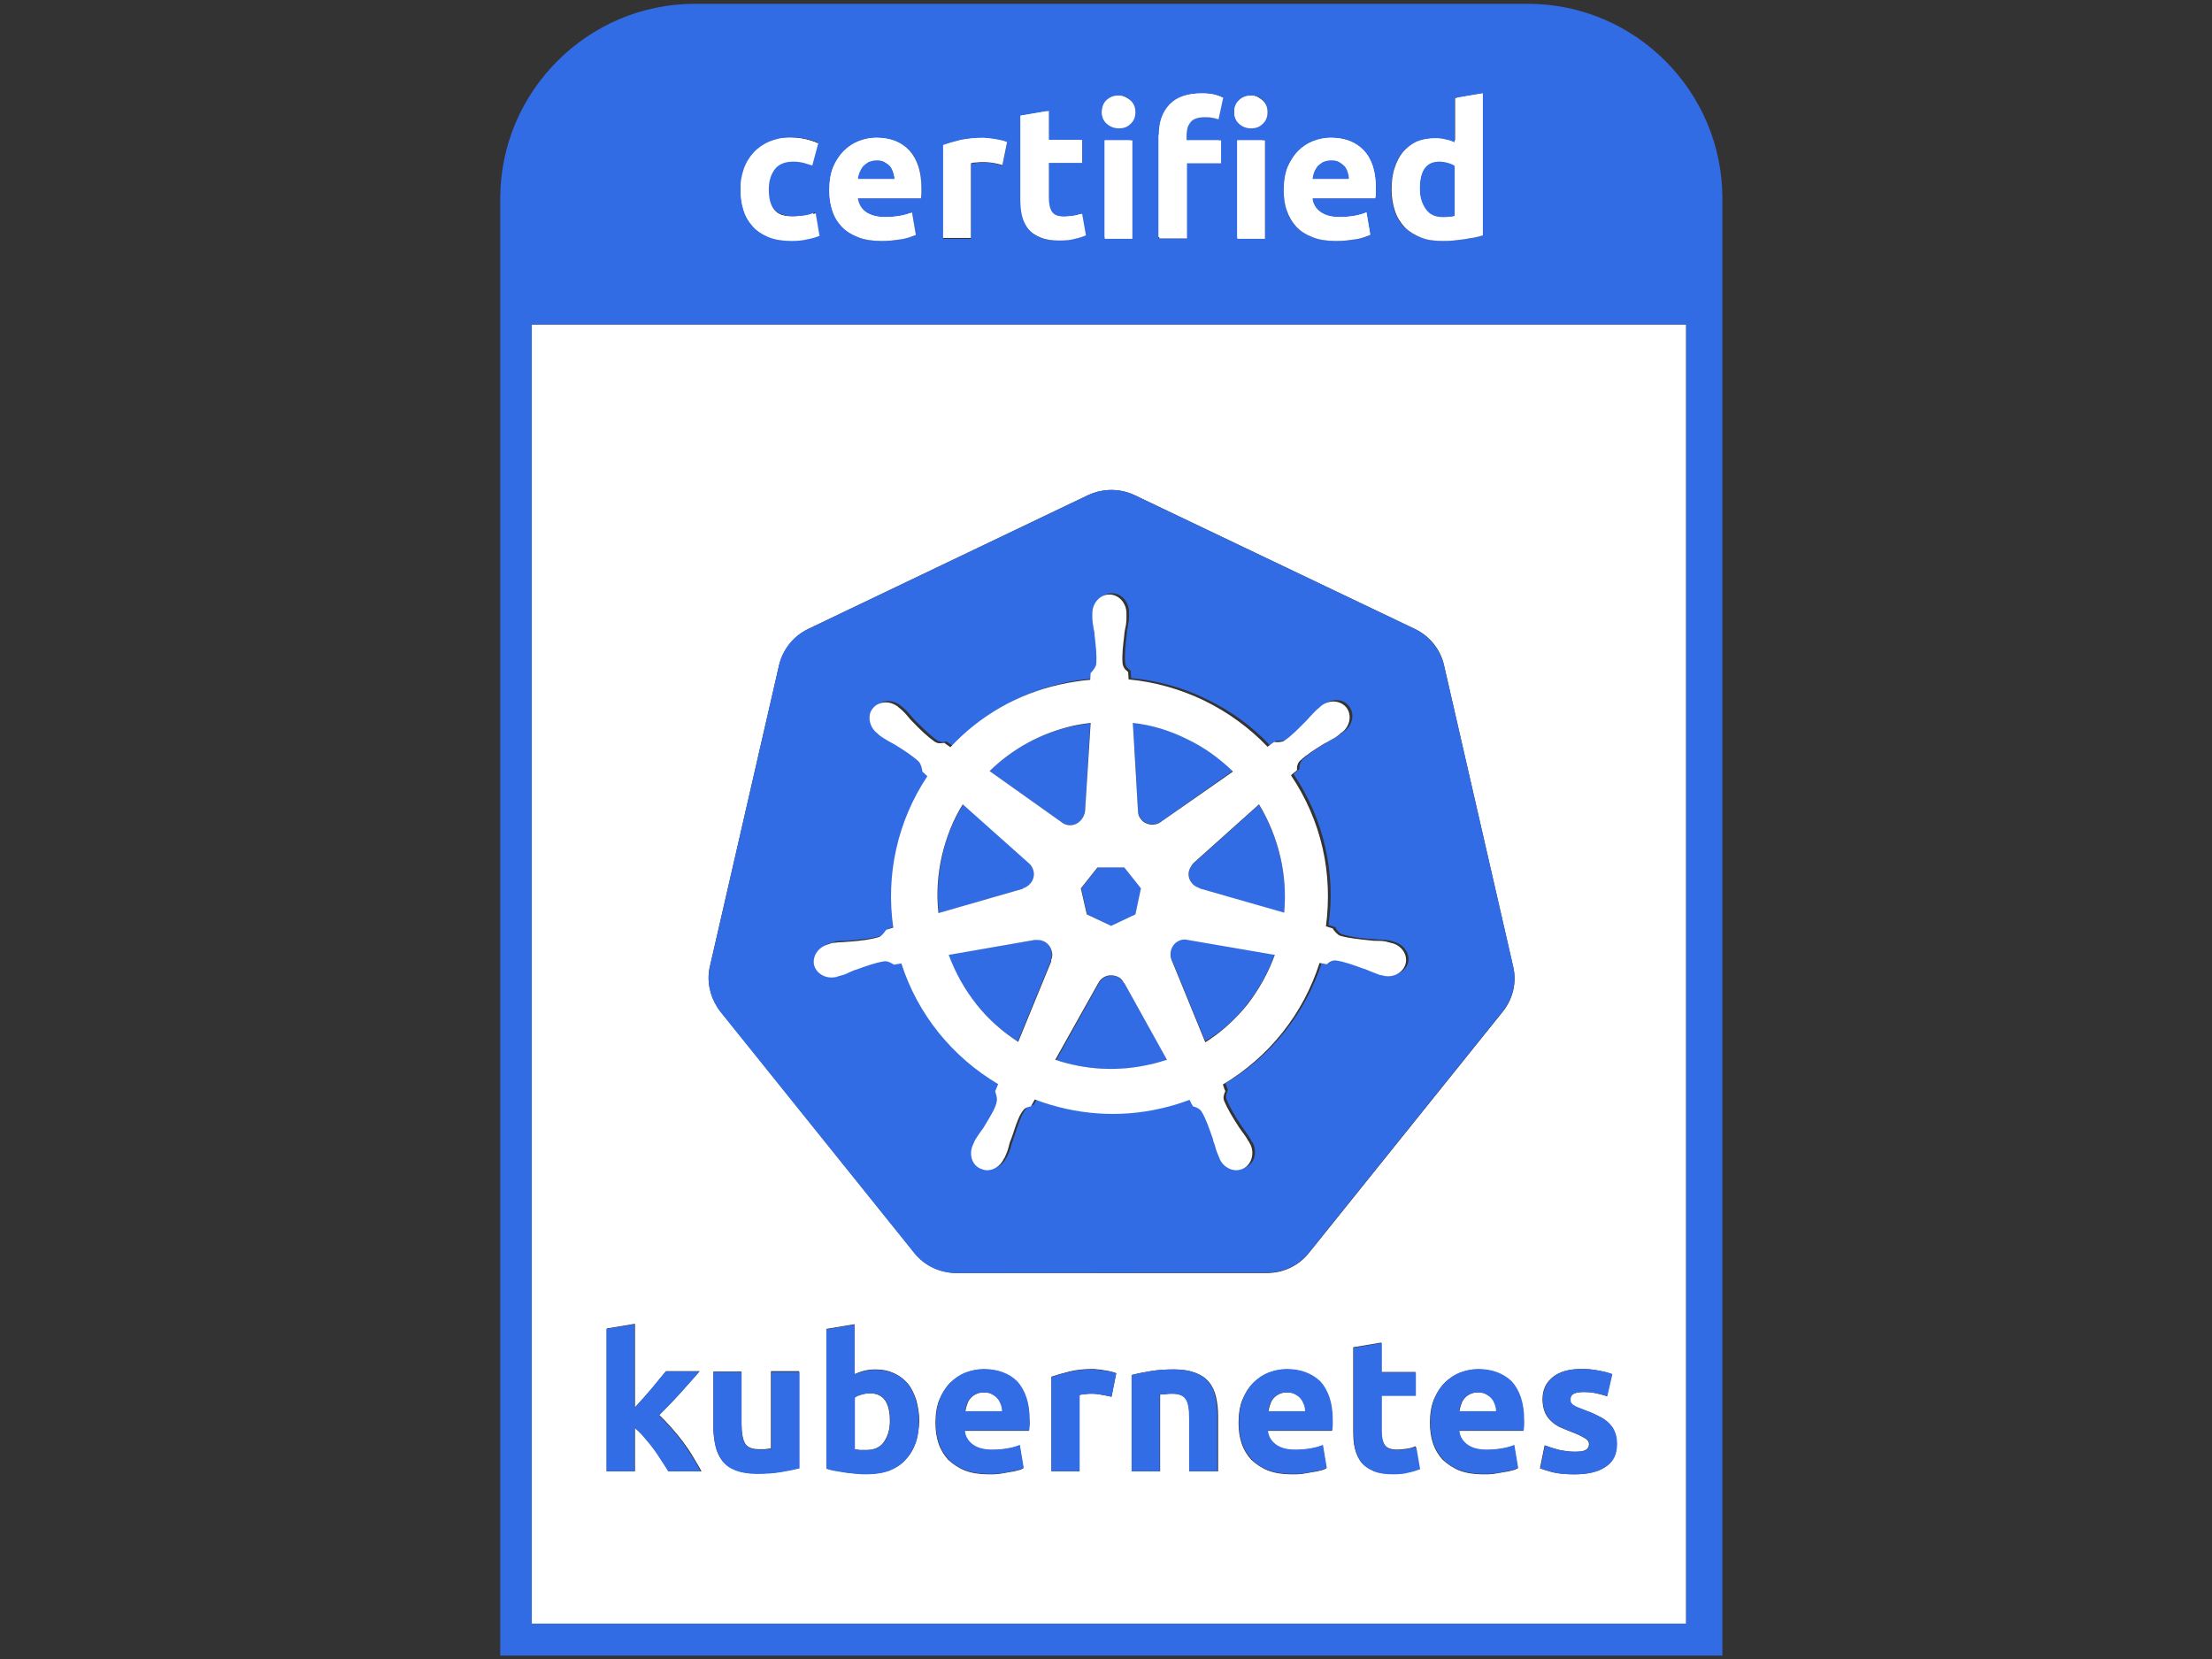 <?xml version="1.0" encoding="UTF-8"?>
<svg width="400px" height="300px" viewBox="0 0 400 300" version="1.1" xmlns="http://www.w3.org/2000/svg" xmlns:xlink="http://www.w3.org/1999/xlink">
    <rect x="0" y="0" width="400" height="300" fill="#333333" stroke="none"/>
    <!-- Generator: Sketch 49.3 (51167) - http://www.bohemiancoding.com/sketch -->
    <title>certified-kubernetes-color</title>
    <desc>Created with Sketch.</desc>
    <defs></defs>
    <g id="certified-kubernetes-color" stroke="none" stroke-width="1" fill="none" fill-rule="evenodd">
        <g transform="translate(90, 0)" id="Group">
            <g>
                <g transform="translate(6.167, 16.195)" fill-rule="nonzero">
                    <path d="M84.252,236.684 C84.021,236.375 83.635,236.067 83.25,235.913 C82.865,235.681 82.402,235.604 81.785,235.604 C81.246,235.604 80.706,235.681 80.321,235.913 C79.935,236.067 79.55,236.375 79.319,236.684 C79.01,236.992 78.856,237.378 78.702,237.841 C78.548,238.226 78.471,238.689 78.394,239.075 L85.177,239.075 C85.177,238.612 85.1,238.226 84.946,237.841 C84.715,237.378 84.56,236.992 84.252,236.684 Z" id="Shape" fill="#FFFFFF"></path>
                    <path d="M61.127,235.758 C60.587,235.758 60.048,235.835 59.585,235.99 C59.046,236.144 58.66,236.298 58.352,236.53 L58.352,245.861 C58.583,245.938 58.892,245.938 59.277,246.015 C59.663,246.015 60.125,246.015 60.51,246.015 C61.898,246.015 62.977,245.553 63.671,244.55 C64.365,243.548 64.75,242.314 64.75,240.771 C64.75,237.455 63.594,235.758 61.127,235.758 Z" id="Shape" fill="#FFFFFF"></path>
                    <path d="M139.058,236.684 C138.827,236.375 138.442,236.067 138.056,235.913 C137.671,235.681 137.208,235.604 136.592,235.604 C136.052,235.604 135.512,235.681 135.127,235.913 C134.742,236.067 134.356,236.375 134.125,236.684 C133.817,236.992 133.662,237.378 133.508,237.841 C133.354,238.226 133.277,238.689 133.2,239.075 L139.983,239.075 C139.983,238.612 139.906,238.226 139.752,237.841 C139.521,237.378 139.29,236.992 139.058,236.684 Z" id="Shape" fill="#FFFFFF"></path>
                    <path d="M173.592,236.684 C173.36,236.375 172.975,236.067 172.59,235.913 C172.204,235.681 171.742,235.604 171.125,235.604 C170.585,235.604 170.046,235.681 169.66,235.913 C169.275,236.067 168.89,236.375 168.658,236.684 C168.35,236.992 168.196,237.378 168.042,237.841 C167.887,238.226 167.81,238.689 167.733,239.075 L174.517,239.075 C174.517,238.612 174.44,238.226 174.285,237.841 C174.131,237.378 173.9,236.992 173.592,236.684 Z" id="Shape" fill="#FFFFFF"></path>
                    <path d="M0,42.494 L0,277.404 L208.742,277.404 L208.742,42.494 L0,42.494 Z M69.144,210.308 L34.071,166.658 C33.84,166.427 33.685,166.118 33.531,165.887 C32.144,163.728 31.604,161.028 32.221,158.483 L44.708,104.113 C45.402,101.26 47.329,98.869 49.95,97.558 L100.594,73.342 C101.75,72.802 102.983,72.494 104.294,72.416 C105.912,72.339 107.531,72.648 108.996,73.342 L159.717,97.558 C162.338,98.792 164.342,101.26 164.958,104.113 L177.446,158.56 C178.14,161.414 177.446,164.422 175.596,166.735 L140.523,210.386 C138.673,212.699 135.898,214.01 132.969,214.01 L76.698,214.01 C73.769,213.933 70.917,212.622 69.144,210.308 Z M24.744,249.871 C24.358,249.254 23.973,248.638 23.51,247.943 C23.048,247.172 22.585,246.478 22.046,245.784 C21.506,245.013 20.967,244.319 20.35,243.702 C19.81,243.008 19.194,242.468 18.654,242.005 L18.654,249.871 L13.567,249.871 L13.567,224.036 L18.654,223.188 L18.654,238.303 C19.194,237.763 19.656,237.147 20.196,236.607 C20.735,235.99 21.275,235.45 21.738,234.833 C22.277,234.216 22.74,233.676 23.125,233.136 C23.587,232.596 23.973,232.134 24.281,231.748 L30.371,231.748 C29.137,233.136 27.981,234.447 26.825,235.758 C25.669,236.992 24.435,238.303 23.048,239.692 C23.742,240.308 24.435,241.08 25.206,241.928 C25.977,242.776 26.671,243.625 27.365,244.55 C28.058,245.476 28.675,246.401 29.215,247.326 C29.754,248.252 30.294,249.1 30.679,249.871 L24.744,249.871 Z M48.408,249.254 C47.56,249.486 46.404,249.717 45.017,249.949 C43.629,250.18 42.165,250.257 40.7,250.257 C39.158,250.257 37.848,250.026 36.846,249.64 C35.844,249.254 35.073,248.638 34.456,247.943 C33.84,247.172 33.454,246.324 33.223,245.244 C32.992,244.242 32.837,243.085 32.837,241.851 L32.837,231.825 L37.925,231.825 L37.925,241.234 C37.925,242.853 38.156,244.087 38.542,244.781 C38.927,245.476 39.775,245.861 41.008,245.861 C41.394,245.861 41.779,245.861 42.165,245.861 C42.55,245.784 42.935,245.784 43.244,245.707 L43.244,231.748 L48.331,231.748 L48.331,249.254 L48.408,249.254 Z M69.375,244.781 C68.99,245.938 68.373,246.941 67.525,247.789 C66.754,248.638 65.752,249.254 64.596,249.717 C63.44,250.18 62.129,250.334 60.587,250.334 C59.971,250.334 59.354,250.334 58.66,250.257 C57.967,250.18 57.35,250.18 56.656,250.026 C56.04,249.949 55.423,249.794 54.806,249.717 C54.19,249.563 53.65,249.409 53.265,249.332 L53.265,224.113 L58.352,223.265 L58.352,232.288 C58.892,232.057 59.508,231.825 60.125,231.671 C60.742,231.517 61.435,231.44 62.129,231.44 C63.44,231.44 64.519,231.671 65.521,232.134 C66.523,232.596 67.294,233.213 67.987,233.985 C68.681,234.833 69.144,235.835 69.529,236.992 C69.838,238.149 70.069,239.383 70.069,240.848 C69.992,242.314 69.76,243.625 69.375,244.781 Z M89.956,241.62 C89.956,241.928 89.879,242.237 89.879,242.545 L78.24,242.545 C78.317,243.625 78.856,244.396 79.704,245.09 C80.552,245.707 81.708,246.015 83.173,246.015 C84.098,246.015 85.023,245.938 85.948,245.784 C86.873,245.63 87.644,245.398 88.183,245.167 L88.877,249.332 C88.569,249.486 88.26,249.64 87.798,249.717 C87.335,249.871 86.796,249.949 86.256,250.026 C85.717,250.103 85.1,250.257 84.483,250.334 C83.867,250.411 83.173,250.411 82.556,250.411 C80.938,250.411 79.55,250.18 78.317,249.717 C77.16,249.254 76.158,248.56 75.31,247.789 C74.54,246.941 73.923,245.938 73.537,244.781 C73.152,243.625 72.998,242.391 72.998,241.08 C72.998,239.46 73.229,238.072 73.692,236.915 C74.231,235.681 74.848,234.679 75.619,233.907 C76.39,233.136 77.315,232.519 78.394,232.057 C79.473,231.671 80.552,231.44 81.631,231.44 C84.175,231.44 86.256,232.211 87.721,233.83 C89.185,235.373 89.956,237.686 89.956,240.771 C90.033,240.925 90.033,241.234 89.956,241.62 Z M104.833,236.375 C104.371,236.298 103.831,236.144 103.215,236.067 C102.598,235.913 101.904,235.835 101.21,235.835 C100.902,235.835 100.517,235.835 100.054,235.913 C99.592,235.99 99.283,235.99 99.052,236.067 L99.052,249.871 L93.965,249.871 L93.965,232.751 C94.89,232.442 95.969,232.134 97.202,231.825 C98.435,231.517 99.823,231.362 101.365,231.362 C101.673,231.362 101.981,231.362 102.367,231.44 C102.752,231.44 103.138,231.517 103.523,231.594 C103.908,231.671 104.294,231.671 104.679,231.825 C105.065,231.902 105.373,231.979 105.681,232.134 L104.833,236.375 Z M124.027,249.871 L118.94,249.871 L118.94,240.308 C118.94,238.689 118.708,237.455 118.323,236.838 C117.86,236.144 117.09,235.835 115.856,235.835 C115.471,235.835 115.085,235.835 114.7,235.913 C114.315,235.913 113.929,235.99 113.621,235.99 L113.621,249.871 L108.533,249.871 L108.533,232.442 C109.381,232.211 110.537,231.979 111.925,231.748 C113.312,231.517 114.777,231.44 116.242,231.44 C117.783,231.44 119.017,231.671 120.019,232.057 C121.021,232.442 121.869,232.982 122.485,233.753 C123.102,234.524 123.487,235.373 123.719,236.375 C123.95,237.378 124.104,238.535 124.104,239.769 L124.104,249.871 L124.027,249.871 Z M144.762,241.62 C144.762,241.928 144.685,242.237 144.685,242.545 L133.046,242.545 C133.123,243.625 133.662,244.396 134.51,245.09 C135.358,245.707 136.515,246.015 137.979,246.015 C138.904,246.015 139.829,245.938 140.754,245.784 C141.679,245.63 142.45,245.398 142.99,245.167 L143.683,249.332 C143.375,249.486 143.067,249.64 142.604,249.717 C142.142,249.871 141.602,249.949 141.062,250.026 C140.523,250.103 139.906,250.257 139.29,250.334 C138.673,250.411 137.979,250.411 137.363,250.411 C135.744,250.411 134.356,250.18 133.123,249.717 C131.967,249.254 130.965,248.56 130.117,247.789 C129.346,246.941 128.729,245.938 128.344,244.781 C127.958,243.625 127.804,242.391 127.804,241.08 C127.804,239.46 128.035,238.072 128.498,236.915 C129.037,235.681 129.654,234.679 130.425,233.907 C131.196,233.136 132.121,232.519 133.2,232.057 C134.279,231.671 135.358,231.44 136.438,231.44 C138.981,231.44 141.062,232.211 142.527,233.83 C143.992,235.373 144.762,237.686 144.762,240.771 C144.762,240.925 144.762,241.234 144.762,241.62 Z M158.483,250.026 C157.713,250.18 156.787,250.334 155.708,250.334 C154.321,250.334 153.165,250.18 152.24,249.794 C151.315,249.409 150.621,248.869 150.004,248.252 C149.465,247.558 149.079,246.71 148.848,245.784 C148.617,244.859 148.54,243.779 148.54,242.622 L148.54,227.429 L153.627,226.581 L153.627,231.902 L159.794,231.902 L159.794,236.144 L153.627,236.144 L153.627,242.468 C153.627,243.548 153.781,244.396 154.167,245.013 C154.552,245.63 155.323,245.938 156.479,245.938 C157.019,245.938 157.558,245.861 158.175,245.784 C158.792,245.707 159.331,245.553 159.794,245.321 L160.488,249.332 C159.948,249.64 159.254,249.871 158.483,250.026 Z M179.373,241.62 C179.373,241.928 179.296,242.237 179.296,242.545 L167.656,242.545 C167.733,243.625 168.273,244.396 169.121,245.09 C169.969,245.707 171.125,246.015 172.59,246.015 C173.515,246.015 174.44,245.938 175.365,245.784 C176.29,245.63 177.06,245.398 177.6,245.167 L178.294,249.332 C177.985,249.486 177.677,249.64 177.215,249.717 C176.752,249.871 176.213,249.949 175.673,250.026 C175.133,250.103 174.517,250.257 173.9,250.334 C173.283,250.411 172.59,250.411 171.973,250.411 C170.354,250.411 168.967,250.18 167.733,249.717 C166.577,249.254 165.575,248.56 164.727,247.789 C163.956,246.941 163.34,245.938 162.954,244.781 C162.569,243.625 162.415,242.391 162.415,241.08 C162.415,239.46 162.646,238.072 163.108,236.915 C163.648,235.681 164.265,234.679 165.035,233.907 C165.806,233.136 166.731,232.519 167.81,232.057 C168.89,231.671 169.969,231.44 171.048,231.44 C173.592,231.44 175.673,232.211 177.137,233.83 C178.602,235.373 179.373,237.686 179.373,240.771 C179.373,240.925 179.373,241.234 179.373,241.62 Z M194.173,249.023 C192.863,249.949 190.935,250.411 188.546,250.411 C186.927,250.411 185.617,250.257 184.537,250.026 C183.458,249.717 182.765,249.486 182.302,249.332 L183.15,245.167 C183.998,245.476 184.923,245.784 185.848,246.015 C186.773,246.17 187.698,246.324 188.546,246.324 C189.471,246.324 190.165,246.247 190.55,246.015 C190.935,245.784 191.167,245.476 191.167,244.936 C191.167,244.55 190.935,244.165 190.396,243.856 C189.856,243.548 189.162,243.162 188.083,242.776 C187.312,242.468 186.542,242.159 185.848,241.851 C185.231,241.542 184.692,241.157 184.229,240.694 C183.767,240.231 183.381,239.692 183.15,239.075 C182.919,238.458 182.765,237.686 182.765,236.838 C182.765,235.141 183.381,233.83 184.615,232.828 C185.848,231.825 187.621,231.362 189.779,231.362 C190.858,231.362 191.938,231.44 192.94,231.671 C193.942,231.825 194.713,232.057 195.329,232.288 L194.404,236.298 C193.787,236.067 193.171,235.913 192.477,235.758 C191.783,235.604 191.012,235.527 190.165,235.527 C188.546,235.527 187.775,235.99 187.775,236.838 C187.775,237.069 187.775,237.224 187.852,237.378 C187.929,237.532 188.083,237.686 188.238,237.841 C188.469,237.995 188.7,238.149 189.085,238.303 C189.471,238.458 189.933,238.612 190.473,238.843 C191.629,239.229 192.554,239.692 193.248,240.077 C194.019,240.463 194.558,240.925 194.944,241.388 C195.406,241.851 195.715,242.391 195.869,242.931 C196.023,243.47 196.177,244.165 196.177,244.936 C196.177,246.71 195.483,248.098 194.173,249.023 Z" id="Shape" fill="#FFFFFF"></path>
                    <path d="M165.113,22.905 C165.575,22.905 165.96,22.905 166.346,22.828 C166.731,22.828 167.04,22.751 167.271,22.674 L167.271,13.573 C166.963,13.342 166.577,13.188 166.037,13.033 C165.498,12.879 165.035,12.802 164.496,12.802 C162.106,12.802 160.95,14.422 160.95,17.661 C160.95,19.203 161.335,20.437 162.029,21.44 C162.646,22.365 163.725,22.905 165.113,22.905 Z" id="Shape" fill="#326CE5"></path>
                    <path d="M64.981,14.807 C64.827,14.422 64.673,14.036 64.442,13.728 C64.21,13.419 63.825,13.188 63.44,12.956 C63.054,12.725 62.592,12.648 61.975,12.648 C61.435,12.648 60.896,12.725 60.51,12.956 C60.125,13.111 59.74,13.419 59.508,13.728 C59.2,14.036 59.046,14.422 58.892,14.807 C58.737,15.193 58.66,15.656 58.583,16.041 L65.213,16.041 C65.135,15.656 65.058,15.193 64.981,14.807 Z" id="Shape" fill="#326CE5"></path>
                    <path d="M147.692,14.807 C147.537,14.422 147.383,14.036 147.152,13.728 C146.921,13.419 146.535,13.188 146.15,12.956 C145.765,12.725 145.302,12.648 144.685,12.648 C144.146,12.648 143.606,12.725 143.221,12.956 C142.835,13.111 142.45,13.419 142.219,13.728 C141.91,14.036 141.756,14.422 141.602,14.807 C141.448,15.193 141.371,15.656 141.294,16.041 L147.923,16.041 C147.846,15.656 147.769,15.193 147.692,14.807 Z" id="Shape" fill="#326CE5"></path>
                    <path d="M39.467,24.524 C40.237,25.373 41.163,25.99 42.319,26.53 C43.475,26.992 44.862,27.224 46.481,27.224 C47.56,27.224 48.485,27.147 49.41,26.915 C50.258,26.761 51.029,26.53 51.569,26.298 L50.875,22.211 C50.258,22.442 49.642,22.674 48.948,22.751 C48.254,22.828 47.56,22.905 47.021,22.905 C45.325,22.905 44.092,22.442 43.398,21.594 C42.704,20.746 42.396,19.512 42.396,17.892 C42.396,16.35 42.781,15.193 43.475,14.267 C44.169,13.342 45.325,12.879 46.79,12.879 C47.483,12.879 48.1,12.956 48.717,13.111 C49.256,13.265 49.796,13.419 50.258,13.573 L51.337,9.563 C50.567,9.254 49.796,9.023 49.025,8.869 C48.254,8.715 47.406,8.638 46.404,8.638 C44.94,8.638 43.706,8.869 42.55,9.409 C41.394,9.871 40.469,10.566 39.698,11.414 C38.927,12.262 38.31,13.265 37.925,14.422 C37.54,15.578 37.308,16.735 37.308,18.046 C37.308,19.357 37.462,20.591 37.848,21.748 C38.156,22.674 38.696,23.676 39.467,24.524 Z" id="Shape" fill="#FFFFFF"></path>
                    <path d="M55.654,24.524 C56.425,25.373 57.427,25.99 58.583,26.452 C59.74,26.915 61.127,27.147 62.746,27.147 C63.362,27.147 63.979,27.147 64.673,27.069 C65.29,26.992 65.906,26.915 66.446,26.838 C66.985,26.761 67.525,26.607 67.987,26.452 C68.45,26.298 68.835,26.144 69.067,26.067 L68.373,21.979 C67.833,22.211 67.062,22.442 66.215,22.596 C65.29,22.751 64.442,22.828 63.517,22.828 C62.052,22.828 60.896,22.519 60.048,21.902 C59.2,21.285 58.737,20.437 58.583,19.434 L69.992,19.434 C69.992,19.126 70.069,18.817 70.069,18.509 C70.069,18.123 70.069,17.815 70.069,17.584 C70.069,14.576 69.375,12.339 67.91,10.797 C66.446,9.254 64.442,8.483 61.898,8.483 C60.819,8.483 59.74,8.715 58.737,9.1 C57.735,9.486 56.81,10.103 56.04,10.874 C55.269,11.645 54.652,12.648 54.112,13.805 C53.65,14.961 53.419,16.35 53.419,17.969 C53.419,19.28 53.573,20.514 53.958,21.594 C54.267,22.751 54.883,23.753 55.654,24.524 Z M58.815,14.807 C58.969,14.422 59.2,14.036 59.431,13.728 C59.74,13.419 60.048,13.188 60.433,12.956 C60.819,12.802 61.358,12.648 61.898,12.648 C62.515,12.648 62.977,12.725 63.362,12.956 C63.748,13.188 64.056,13.419 64.365,13.728 C64.596,14.036 64.827,14.422 64.904,14.807 C65.058,15.193 65.135,15.656 65.135,16.041 L58.506,16.041 C58.583,15.656 58.737,15.193 58.815,14.807 Z" id="Shape" fill="#FFFFFF"></path>
                    <path d="M79.01,13.111 C79.242,13.033 79.55,12.956 80.013,12.956 C80.475,12.879 80.86,12.879 81.169,12.879 C81.862,12.879 82.556,12.956 83.096,13.033 C83.713,13.188 84.252,13.265 84.715,13.419 L85.562,9.254 C85.254,9.177 84.946,9.023 84.56,8.946 C84.175,8.869 83.79,8.792 83.404,8.715 C83.019,8.638 82.633,8.638 82.248,8.56 C81.862,8.56 81.554,8.483 81.246,8.483 C79.704,8.483 78.394,8.638 77.16,8.869 C75.927,9.177 74.848,9.486 74,9.794 L74,26.607 L79.01,26.607 L79.01,13.111 Z" id="Shape" fill="#FFFFFF"></path>
                    <path d="M89.494,24.987 C90.033,25.681 90.727,26.144 91.652,26.53 C92.577,26.915 93.656,27.069 95.044,27.069 C96.123,27.069 97.048,26.992 97.819,26.761 C98.59,26.607 99.206,26.375 99.823,26.144 L99.129,22.211 C98.667,22.365 98.127,22.519 97.588,22.596 C97.048,22.674 96.431,22.751 95.892,22.751 C94.735,22.751 94.042,22.442 93.656,21.825 C93.271,21.208 93.117,20.36 93.117,19.28 L93.117,13.111 L99.129,13.111 L99.129,8.946 L93.117,8.946 L93.117,3.702 L88.106,4.55 L88.106,19.512 C88.106,20.668 88.183,21.671 88.415,22.674 C88.569,23.522 88.954,24.37 89.494,24.987 Z" id="Shape" fill="#FFFFFF"></path>
                    <rect id="Rectangle-path" fill="#FFFFFF" x="103.215" y="8.946" width="5.01" height="17.815"></rect>
                    <path d="M105.681,6.787 C106.529,6.787 107.223,6.555 107.763,6.015 C108.379,5.476 108.688,4.781 108.688,3.856 C108.688,2.931 108.379,2.237 107.763,1.697 C107.146,1.157 106.452,0.925 105.681,0.925 C104.833,0.925 104.14,1.157 103.6,1.697 C102.983,2.237 102.675,2.931 102.675,3.856 C102.675,4.781 102.983,5.476 103.6,6.015 C104.217,6.555 104.91,6.787 105.681,6.787 Z" id="Shape" fill="#FFFFFF"></path>
                    <path d="M129.654,6.787 C130.502,6.787 131.196,6.555 131.735,6.015 C132.352,5.476 132.66,4.781 132.66,3.856 C132.66,2.931 132.352,2.237 131.735,1.697 C131.119,1.157 130.425,0.925 129.654,0.925 C128.883,0.925 128.113,1.157 127.573,1.697 C126.956,2.237 126.648,2.931 126.648,3.856 C126.648,4.781 126.956,5.476 127.573,6.015 C128.113,6.555 128.806,6.787 129.654,6.787 Z" id="Shape" fill="#FFFFFF"></path>
                    <rect id="Rectangle-path" fill="#FFFFFF" x="127.11" y="8.946" width="5.01" height="17.815"></rect>
                    <path d="M118.015,13.111 L124.258,13.111 L124.258,8.946 L118.015,8.946 L118.015,8.098 C118.015,7.635 118.092,7.172 118.169,6.787 C118.246,6.401 118.477,6.015 118.708,5.707 C118.94,5.398 119.248,5.167 119.71,5.013 C120.096,4.859 120.635,4.781 121.252,4.781 C121.715,4.781 122.177,4.781 122.562,4.859 C123.025,4.936 123.41,5.013 123.796,5.167 L124.644,1.234 C124.181,1.08 123.719,0.848 123.102,0.694 C122.485,0.54 121.715,0.463 120.79,0.463 C118.246,0.463 116.319,1.157 115.008,2.468 C113.698,3.856 113.081,5.63 113.081,7.943 L113.081,26.684 L118.092,26.684 L118.092,13.111 L118.015,13.111 Z" id="Shape" fill="#FFFFFF"></path>
                    <path d="M138.365,24.524 C139.135,25.373 140.137,25.99 141.294,26.452 C142.45,26.915 143.838,27.147 145.456,27.147 C146.073,27.147 146.69,27.147 147.383,27.069 C148,26.992 148.617,26.915 149.156,26.838 C149.696,26.761 150.235,26.607 150.698,26.452 C151.16,26.298 151.546,26.144 151.777,26.067 L151.083,21.979 C150.544,22.211 149.773,22.442 148.925,22.596 C148,22.751 147.152,22.828 146.227,22.828 C144.762,22.828 143.606,22.519 142.758,21.902 C141.91,21.285 141.448,20.437 141.294,19.434 L152.625,19.434 C152.625,19.126 152.702,18.817 152.702,18.509 C152.702,18.123 152.702,17.815 152.702,17.584 C152.702,14.576 151.931,12.339 150.544,10.797 C149.079,9.254 147.075,8.483 144.531,8.483 C143.452,8.483 142.373,8.715 141.371,9.1 C140.369,9.486 139.444,10.103 138.673,10.874 C137.902,11.645 137.285,12.648 136.746,13.805 C136.283,14.961 136.052,16.35 136.052,17.969 C136.052,19.28 136.206,20.514 136.592,21.594 C136.977,22.751 137.594,23.753 138.365,24.524 Z M141.525,14.807 C141.679,14.422 141.91,14.036 142.142,13.728 C142.45,13.419 142.758,13.188 143.144,12.956 C143.529,12.802 144.069,12.648 144.608,12.648 C145.225,12.648 145.688,12.725 146.073,12.956 C146.458,13.188 146.767,13.419 147.075,13.728 C147.306,14.036 147.537,14.422 147.615,14.807 C147.769,15.193 147.846,15.656 147.846,16.041 L141.217,16.041 C141.294,15.656 141.371,15.193 141.525,14.807 Z" id="Shape" fill="#FFFFFF"></path>
                    <path d="M158.252,24.679 C159.023,25.45 160.025,26.067 161.181,26.53 C162.338,26.992 163.648,27.147 165.113,27.147 C165.729,27.147 166.346,27.147 167.04,27.069 C167.733,26.992 168.35,26.915 168.967,26.838 C169.583,26.761 170.2,26.607 170.817,26.53 C171.433,26.375 171.896,26.298 172.358,26.144 L172.358,0.463 L167.348,1.311 L167.348,9.332 C166.808,9.1 166.192,8.869 165.652,8.792 C165.113,8.638 164.496,8.56 163.802,8.56 C162.569,8.56 161.412,8.792 160.41,9.177 C159.408,9.64 158.637,10.257 157.944,11.028 C157.25,11.877 156.787,12.802 156.402,13.959 C156.017,15.116 155.863,16.427 155.863,17.892 C155.863,19.28 156.094,20.591 156.479,21.748 C156.865,22.905 157.404,23.907 158.252,24.679 Z M164.496,12.802 C165.035,12.802 165.498,12.879 166.037,13.033 C166.577,13.188 166.963,13.342 167.271,13.573 L167.271,22.751 C167.04,22.828 166.731,22.828 166.346,22.905 C165.96,22.905 165.575,22.982 165.113,22.982 C163.725,22.982 162.723,22.519 162.029,21.594 C161.335,20.668 160.95,19.434 160.95,17.815 C160.95,14.422 162.106,12.802 164.496,12.802 Z" id="Shape" fill="#FFFFFF"></path>
                    <path d="M122.871,171.517 C122.871,171.517 122.948,171.517 122.948,171.44 C122.948,171.517 122.871,171.517 122.871,171.517 Z" id="Shape" fill="#326CE5"></path>
                    <path d="M129.423,165.27 C131.581,162.571 133.2,159.563 134.356,156.324 L118.631,153.625 C118.4,153.548 118.246,153.548 118.015,153.548 C117.629,153.548 117.321,153.625 117.013,153.779 C115.702,154.396 115.162,155.938 115.702,157.249 L121.792,172.057 C124.721,170.36 127.342,168.046 129.423,165.27 Z" id="Shape" fill="#326CE5"></path>
                    <path d="M87.875,172.134 L93.888,157.481 L93.81,157.404 C94.042,156.864 94.119,156.324 93.965,155.784 C93.656,154.55 92.654,153.702 91.421,153.702 C91.421,153.702 91.421,153.702 91.421,153.702 C91.267,153.702 91.112,153.702 90.958,153.779 L75.31,156.401 C76.467,159.64 78.162,162.725 80.398,165.424 C82.479,168.046 85.023,170.283 87.875,172.134 Z" id="Shape" fill="#326CE5"></path>
                    <path d="M82.787,123.239 L95.815,132.494 C96.277,132.802 96.817,133.033 97.356,133.033 C98.744,133.033 99.977,131.954 99.977,130.488 L100.054,130.488 L100.979,114.602 C99.9,114.756 98.821,114.91 97.742,115.141 C92.115,116.375 86.873,119.152 82.787,123.239 Z" id="Shape" fill="#326CE5"></path>
                    <path d="M118.477,117.378 C115.394,115.913 112.079,114.91 108.688,114.447 L109.612,130.334 C109.612,130.874 109.844,131.414 110.152,131.877 C111.077,132.956 112.619,133.188 113.775,132.339 L113.852,132.339 L126.802,123.162 C124.335,120.848 121.483,118.92 118.477,117.378 Z" id="Shape" fill="#326CE5"></path>
                    <path d="M118.862,141.285 C118.554,142.674 119.402,144.062 120.713,144.447 L120.713,144.524 L136.052,148.92 C136.36,145.527 136.129,142.134 135.358,138.817 C134.588,135.424 133.277,132.262 131.504,129.332 L119.71,139.897 C119.325,140.206 119.017,140.746 118.862,141.285 Z" id="Shape" fill="#326CE5"></path>
                    <path d="M111.848,176.375 C112.927,176.144 113.929,175.835 114.931,175.527 L107.223,161.645 L107.146,161.645 C106.915,161.183 106.452,160.797 105.99,160.488 C105.604,160.334 105.219,160.257 104.833,160.257 C104.833,160.257 104.756,160.257 104.756,160.257 C103.831,160.257 102.983,160.797 102.521,161.645 L94.812,175.527 C100.285,177.301 106.144,177.609 111.848,176.375 Z" id="Shape" fill="#326CE5"></path>
                    <path d="M128.652,166.35 C128.652,166.35 128.652,166.272 128.652,166.35 C128.652,166.272 128.652,166.35 128.652,166.35 Z" id="Shape" fill="#326CE5"></path>
                    <path d="M78.008,129.254 C76.235,132.185 74.925,135.27 74.231,138.586 C73.46,141.979 73.229,145.45 73.615,148.92 L88.877,144.524 L88.877,144.447 C89.417,144.293 89.879,143.985 90.265,143.522 C91.112,142.442 91.035,140.823 89.956,139.897 L89.956,139.82 L78.008,129.254 Z" id="Shape" fill="#326CE5"></path>
                    <polygon id="Shape" fill="#326CE5" points="102.367 140.668 99.36 144.447 100.44 149.152 104.833 151.311 109.15 149.152 110.229 144.447 107.223 140.668"></polygon>
                    <path d="M132.969,213.933 C135.898,213.933 138.673,212.622 140.523,210.308 L175.596,166.658 C177.446,164.344 178.14,161.337 177.446,158.483 L164.958,104.113 C164.265,101.26 162.338,98.869 159.717,97.558 L108.996,73.342 C107.531,72.648 105.912,72.339 104.294,72.416 C102.983,72.494 101.75,72.802 100.594,73.342 L49.95,97.558 C47.329,98.792 45.325,101.26 44.708,104.113 L32.221,158.56 C31.604,161.105 32.144,163.728 33.531,165.964 C33.685,166.195 33.917,166.504 34.071,166.735 L69.144,210.386 C70.994,212.699 73.769,214.01 76.698,214.01 L132.969,213.933 Z M84.252,180.925 L84.792,179.614 C76.467,174.679 70.3,166.889 67.294,157.789 L65.983,158.021 C65.906,158.021 65.906,157.943 65.829,157.943 C65.444,157.712 64.827,157.326 64.21,157.404 C62.592,157.635 60.973,158.252 59.046,158.946 L58.969,158.946 C58.66,159.1 58.352,159.177 58.044,159.332 C57.427,159.563 56.888,159.794 56.194,160.026 C56.04,160.103 55.808,160.103 55.654,160.18 C55.577,160.18 55.5,160.18 55.423,160.257 C55.423,160.257 55.423,160.257 55.423,160.257 C55.423,160.257 55.423,160.257 55.423,160.257 C55.423,160.257 55.423,160.257 55.423,160.257 C55.423,160.257 55.423,160.257 55.423,160.257 C53.65,160.643 51.877,159.64 51.492,158.021 C51.106,156.401 52.263,154.704 54.112,154.319 C54.112,154.319 54.112,154.319 54.112,154.319 C54.112,154.319 54.112,154.319 54.112,154.319 C54.112,154.319 54.112,154.319 54.112,154.319 C54.19,154.319 54.267,154.319 54.344,154.242 C54.575,154.165 54.729,154.165 54.883,154.087 C55.577,153.933 56.194,153.933 56.81,153.933 C57.119,153.933 57.427,153.933 57.812,153.856 L57.89,153.856 C59.971,153.625 61.744,153.47 63.285,153.008 C63.748,152.853 64.133,152.314 64.442,151.851 C64.519,151.774 64.519,151.774 64.596,151.697 L65.829,151.311 C64.442,141.748 66.677,132.031 71.996,123.933 L71.071,123.085 C71.071,123.008 71.071,123.008 71.071,122.931 C70.994,122.468 70.917,121.774 70.454,121.311 C69.298,120.154 67.756,119.229 65.983,118.149 C65.675,117.995 65.367,117.841 65.135,117.686 C64.596,117.378 64.056,117.147 63.517,116.684 C63.362,116.607 63.208,116.452 63.054,116.298 C62.977,116.221 62.9,116.221 62.9,116.144 C62.9,116.144 62.9,116.144 62.9,116.144 C62.9,116.144 62.9,116.144 62.9,116.144 C62.206,115.604 61.744,114.833 61.59,113.985 C61.435,113.136 61.667,112.288 62.129,111.671 C62.669,110.977 63.517,110.591 64.442,110.591 C64.442,110.591 64.519,110.591 64.519,110.591 C65.29,110.591 66.06,110.9 66.677,111.362 C66.754,111.44 66.831,111.44 66.831,111.517 C66.985,111.671 67.217,111.825 67.294,111.902 C67.833,112.365 68.219,112.828 68.604,113.29 C68.835,113.522 68.99,113.753 69.221,113.985 L69.298,114.062 C70.763,115.527 71.996,116.761 73.306,117.686 C73.923,118.072 74.385,117.995 74.848,117.918 C74.925,117.918 75.002,117.918 75.079,117.918 C75.233,118.072 75.85,118.458 76.158,118.689 C81.477,112.982 88.338,109.126 95.969,107.352 C97.742,106.967 99.592,106.658 101.442,106.504 L101.519,105.27 C101.904,104.884 102.367,104.344 102.521,103.728 C102.675,102.108 102.444,100.334 102.213,98.252 L102.213,98.175 C102.135,97.866 102.135,97.558 102.058,97.249 C101.904,96.632 101.827,96.015 101.827,95.321 C101.827,95.167 101.827,95.013 101.827,94.781 C101.827,94.704 101.827,94.627 101.827,94.55 C101.827,94.55 101.827,94.55 101.827,94.55 C101.827,94.55 101.827,94.55 101.827,94.473 C101.827,92.622 103.215,91.08 104.91,91.08 C106.606,91.08 107.994,92.622 107.994,94.473 C107.994,94.55 107.994,94.627 107.994,94.781 C107.994,95.013 107.994,95.167 107.994,95.321 C107.994,96.015 107.84,96.632 107.763,97.249 C107.685,97.558 107.608,97.866 107.608,98.175 L107.608,98.329 C107.377,100.334 107.146,102.108 107.3,103.65 C107.377,104.344 107.763,104.653 108.148,104.961 C108.225,105.039 108.225,105.039 108.302,105.116 C108.302,105.347 108.379,106.041 108.379,106.427 C113.158,106.889 117.783,108.123 122.1,110.283 C126.417,112.365 130.271,115.141 133.508,118.612 L134.665,117.763 C134.742,117.763 134.742,117.763 134.819,117.763 C135.281,117.763 135.975,117.841 136.515,117.532 C137.825,116.607 139.058,115.373 140.523,113.907 L140.6,113.83 C140.831,113.599 141.062,113.368 141.217,113.136 C141.602,112.674 142.065,112.211 142.604,111.748 C142.758,111.671 142.912,111.517 143.067,111.362 C143.144,111.285 143.221,111.285 143.221,111.208 C144.685,110.051 146.767,110.129 147.769,111.517 C148.848,112.828 148.463,114.833 146.998,115.99 C146.921,116.067 146.844,116.067 146.767,116.144 C146.613,116.298 146.458,116.375 146.304,116.53 C145.765,116.915 145.225,117.224 144.685,117.532 C144.377,117.686 144.146,117.841 143.838,117.995 C142.065,119.075 140.523,120.077 139.367,121.157 C138.904,121.697 138.827,122.159 138.827,122.622 C138.827,122.699 138.827,122.776 138.827,122.853 C138.75,122.931 138.596,123.085 138.365,123.239 C138.133,123.393 137.902,123.625 137.748,123.779 C140.446,127.789 142.373,132.185 143.452,136.889 C144.531,141.594 144.762,146.298 144.069,151.08 L145.302,151.465 C145.302,151.465 145.379,151.542 145.379,151.62 C145.61,152.005 145.996,152.622 146.613,152.776 C148.154,153.239 149.927,153.47 152.008,153.625 L152.085,153.625 C152.394,153.625 152.779,153.702 153.088,153.702 C153.704,153.702 154.321,153.779 155.015,153.856 C155.169,153.856 155.4,153.933 155.554,154.01 C155.708,154.01 155.785,154.087 155.863,154.087 C157.635,154.55 158.792,156.17 158.483,157.789 C158.098,159.409 156.325,160.411 154.552,160.026 C154.552,160.026 154.552,160.026 154.552,160.026 C154.552,160.026 154.552,160.026 154.552,160.026 C154.552,160.026 154.552,160.026 154.552,160.026 C154.552,160.026 154.552,160.026 154.552,160.026 C154.475,160.026 154.398,159.949 154.244,159.949 C154.09,159.949 153.858,159.871 153.781,159.871 C153.088,159.717 152.548,159.486 152.008,159.177 C151.7,159.023 151.392,158.946 151.083,158.792 L151.006,158.792 C149.079,158.098 147.383,157.481 145.842,157.249 C145.765,157.249 145.688,157.249 145.688,157.249 C145.071,157.249 144.762,157.481 144.377,157.789 C144.3,157.866 144.223,157.866 144.223,157.943 C143.992,157.866 143.375,157.789 142.912,157.712 C141.448,162.262 139.213,166.504 136.206,170.283 C133.2,174.062 129.577,177.224 125.415,179.692 C125.492,179.769 125.492,179.923 125.569,180.077 C125.723,180.386 125.8,180.771 125.877,180.848 C125.877,180.925 125.8,181.003 125.8,181.08 C125.646,181.542 125.415,182.005 125.646,182.622 C126.263,184.165 127.188,185.707 128.344,187.404 C128.498,187.712 128.729,187.943 128.883,188.175 C129.269,188.715 129.577,189.177 129.963,189.794 C130.04,189.949 130.117,190.18 130.271,190.334 C130.348,190.411 130.348,190.488 130.425,190.566 C131.196,192.262 130.656,194.19 129.115,194.884 C128.344,195.27 127.496,195.27 126.725,194.961 C125.954,194.653 125.26,194.036 124.875,193.188 C124.875,193.111 124.798,193.033 124.798,192.956 C124.721,192.725 124.567,192.571 124.567,192.416 C124.258,191.799 124.104,191.183 123.95,190.566 C123.873,190.257 123.796,189.949 123.642,189.64 L123.642,189.563 C122.948,187.635 122.408,185.938 121.56,184.55 C121.175,183.933 120.713,183.856 120.25,183.702 C120.173,183.702 120.096,183.625 120.019,183.625 C119.942,183.548 119.865,183.316 119.71,183.085 C119.556,182.853 119.479,182.622 119.402,182.468 C117.706,183.085 115.933,183.625 114.237,184.01 C106.606,185.707 98.744,185.167 91.421,182.391 L90.727,183.625 C90.265,183.779 89.725,183.856 89.417,184.242 C88.646,185.167 88.183,186.478 87.721,187.866 C87.49,188.483 87.335,189.1 87.104,189.64 C87.027,189.949 86.95,190.257 86.796,190.566 C86.642,191.183 86.487,191.722 86.179,192.416 C86.102,192.571 86.025,192.725 85.948,192.956 C85.871,193.033 85.871,193.111 85.794,193.188 C85.794,193.188 85.794,193.188 85.794,193.188 C85.177,194.422 84.021,195.193 82.787,195.193 C82.402,195.193 81.94,195.116 81.554,194.884 C80.09,194.19 79.473,192.185 80.244,190.566 C80.321,190.488 80.321,190.411 80.398,190.257 C80.475,190.103 80.552,189.871 80.629,189.717 C80.938,189.1 81.323,188.638 81.708,188.098 C81.862,187.866 82.094,187.558 82.248,187.326 C83.481,185.476 84.406,183.856 85.023,182.391 C84.638,182.082 84.406,181.388 84.252,180.925 Z" id="Shape" fill="#326CE5"></path>
                    <path d="M81.785,187.558 C81.631,187.866 81.4,188.098 81.246,188.329 C80.86,188.869 80.552,189.332 80.167,189.949 C80.09,190.103 80.013,190.257 79.935,190.488 C79.858,190.566 79.858,190.72 79.781,190.797 C79.01,192.494 79.55,194.422 81.092,195.116 C81.477,195.27 81.862,195.424 82.325,195.424 C83.558,195.424 84.715,194.653 85.331,193.419 C85.331,193.419 85.331,193.419 85.331,193.419 C85.331,193.342 85.408,193.265 85.485,193.188 C85.562,193.033 85.64,192.802 85.717,192.648 C86.025,192.031 86.179,191.414 86.333,190.797 C86.41,190.488 86.487,190.18 86.642,189.871 C86.873,189.254 87.104,188.638 87.258,188.098 C87.721,186.71 88.183,185.398 88.954,184.473 C89.263,184.087 89.725,184.01 90.265,183.856 L90.958,182.622 C98.281,185.398 106.144,186.015 113.775,184.242 C115.548,183.856 117.244,183.316 118.94,182.699 C119.017,182.853 119.171,183.085 119.248,183.316 C119.402,183.548 119.479,183.779 119.556,183.856 C119.633,183.856 119.71,183.933 119.787,183.933 C120.25,184.087 120.713,184.242 121.098,184.781 C121.946,186.17 122.485,187.866 123.179,189.794 L123.179,189.871 C123.256,190.18 123.333,190.488 123.487,190.797 C123.642,191.414 123.796,191.954 124.104,192.648 C124.181,192.802 124.258,193.033 124.335,193.188 C124.335,193.265 124.412,193.342 124.412,193.419 C124.798,194.267 125.492,194.884 126.263,195.193 C127.033,195.501 127.881,195.501 128.652,195.116 C130.117,194.422 130.733,192.416 129.963,190.797 C129.963,190.72 129.885,190.643 129.808,190.566 C129.731,190.334 129.654,190.18 129.5,190.026 C129.192,189.409 128.806,188.946 128.421,188.406 C128.267,188.175 128.035,187.866 127.881,187.635 C126.725,185.861 125.8,184.319 125.183,182.853 C124.952,182.159 125.183,181.697 125.338,181.311 C125.338,181.234 125.415,181.157 125.415,181.08 C125.338,181.003 125.183,180.617 125.106,180.308 C125.029,180.154 125.029,180 124.952,179.923 C129.115,177.455 132.738,174.293 135.744,170.514 C138.75,166.735 140.985,162.494 142.45,157.943 C142.835,158.021 143.529,158.098 143.76,158.175 C143.838,158.098 143.915,158.098 143.915,158.021 C144.3,157.789 144.608,157.481 145.225,157.481 C145.302,157.481 145.302,157.481 145.379,157.481 C146.998,157.712 148.617,158.329 150.544,159.023 L150.621,159.023 C150.929,159.177 151.238,159.254 151.546,159.409 C152.162,159.64 152.702,159.871 153.319,160.103 C153.473,160.103 153.627,160.18 153.781,160.18 C153.858,160.18 154.012,160.257 154.09,160.257 C154.09,160.257 154.09,160.257 154.09,160.257 C154.09,160.257 154.09,160.257 154.09,160.257 C154.09,160.257 154.09,160.257 154.09,160.257 C154.09,160.257 154.09,160.257 154.09,160.257 C155.863,160.643 157.635,159.64 158.021,158.021 C158.406,156.401 157.25,154.704 155.4,154.319 C155.323,154.319 155.169,154.242 155.092,154.242 C154.86,154.165 154.706,154.165 154.552,154.087 C153.858,153.933 153.242,153.933 152.625,153.933 C152.317,153.933 152.008,153.933 151.623,153.856 L151.546,153.856 C149.465,153.625 147.692,153.47 146.15,153.008 C145.61,152.776 145.148,152.159 144.917,151.851 C144.917,151.774 144.84,151.774 144.84,151.697 L143.606,151.311 C144.223,146.607 144.069,141.825 142.99,137.121 C141.91,132.416 139.983,128.021 137.285,124.01 C137.44,123.856 137.671,123.625 137.902,123.47 C138.133,123.316 138.287,123.162 138.365,123.085 C138.365,123.008 138.365,122.931 138.365,122.853 C138.365,122.391 138.442,121.851 138.904,121.388 C140.06,120.308 141.602,119.306 143.375,118.226 C143.683,118.072 143.992,117.918 144.223,117.763 C144.762,117.455 145.302,117.224 145.842,116.761 C145.996,116.684 146.15,116.53 146.304,116.375 C146.381,116.298 146.458,116.221 146.535,116.221 C148,115.064 148.308,113.059 147.306,111.748 C146.227,110.437 144.223,110.283 142.758,111.44 C142.681,111.517 142.604,111.517 142.604,111.594 C142.45,111.748 142.219,111.902 142.142,111.979 C141.602,112.442 141.217,112.905 140.754,113.368 C140.523,113.599 140.369,113.83 140.137,114.062 L140.06,114.139 C138.596,115.604 137.44,116.838 136.052,117.763 C135.512,118.072 134.819,117.995 134.356,117.995 C134.279,117.995 134.279,117.995 134.202,117.995 L133.046,118.843 C129.731,115.373 125.877,112.596 121.638,110.514 C117.321,108.432 112.696,107.121 107.917,106.658 C107.917,106.272 107.84,105.578 107.84,105.347 C107.763,105.27 107.763,105.27 107.685,105.193 C107.3,104.884 106.992,104.576 106.838,103.882 C106.683,102.262 106.915,100.566 107.146,98.56 L107.146,98.406 C107.223,98.098 107.223,97.789 107.3,97.481 C107.454,96.864 107.531,96.247 107.531,95.553 C107.531,95.398 107.531,95.167 107.531,95.013 C107.531,94.936 107.531,94.781 107.531,94.704 C107.531,92.853 106.144,91.311 104.448,91.311 C102.752,91.311 101.365,92.853 101.365,94.704 C101.365,94.704 101.365,94.704 101.365,94.781 C101.365,94.781 101.365,94.781 101.365,94.781 C101.365,94.859 101.365,94.936 101.365,95.013 C101.365,95.167 101.365,95.398 101.365,95.553 C101.365,96.247 101.519,96.864 101.596,97.481 C101.673,97.789 101.75,98.098 101.75,98.406 L101.75,98.483 C101.981,100.566 102.213,102.339 102.058,103.959 C101.904,104.576 101.442,105.116 101.056,105.501 L100.979,106.735 C99.129,106.889 97.279,107.198 95.506,107.584 C87.875,109.28 81.015,113.213 75.696,118.92 C75.388,118.689 74.771,118.303 74.617,118.149 C74.54,118.149 74.463,118.149 74.385,118.149 C73.923,118.226 73.46,118.303 72.844,117.918 C71.533,116.992 70.223,115.758 68.835,114.293 L68.758,114.216 C68.527,113.985 68.296,113.753 68.142,113.522 C67.756,113.059 67.371,112.596 66.831,112.134 C66.677,111.979 66.523,111.902 66.369,111.748 C66.292,111.671 66.215,111.671 66.215,111.594 C65.598,111.131 64.827,110.823 64.056,110.823 C64.056,110.823 63.979,110.823 63.979,110.823 C63.054,110.823 62.206,111.208 61.667,111.902 C61.127,112.519 60.973,113.368 61.127,114.216 C61.281,115.064 61.744,115.835 62.438,116.375 C62.438,116.375 62.438,116.375 62.438,116.375 C62.438,116.375 62.438,116.375 62.438,116.375 C62.515,116.452 62.592,116.452 62.592,116.53 C62.746,116.684 62.9,116.761 63.054,116.915 C63.594,117.301 64.133,117.609 64.673,117.918 C64.981,118.072 65.213,118.226 65.521,118.38 C67.294,119.46 68.835,120.463 69.992,121.542 C70.377,122.005 70.531,122.699 70.608,123.162 C70.608,123.239 70.608,123.239 70.608,123.316 L71.533,124.165 C66.138,132.262 63.979,141.979 65.367,151.542 L64.133,151.928 C64.056,152.005 64.056,152.005 63.979,152.082 C63.671,152.545 63.208,153.085 62.823,153.239 C61.281,153.702 59.508,153.933 57.427,154.087 L57.35,154.087 C57.042,154.087 56.656,154.165 56.348,154.165 C55.731,154.165 55.115,154.242 54.421,154.319 C54.267,154.319 54.035,154.396 53.881,154.473 C53.804,154.473 53.727,154.55 53.65,154.55 C53.65,154.55 53.65,154.55 53.65,154.55 C53.65,154.55 53.65,154.55 53.65,154.55 C53.65,154.55 53.65,154.55 53.65,154.55 C51.877,155.013 50.721,156.632 51.029,158.252 C51.415,159.871 53.188,160.874 54.96,160.488 C54.96,160.488 54.96,160.488 54.96,160.488 C54.96,160.488 54.96,160.488 54.96,160.488 C54.96,160.488 54.96,160.488 54.96,160.488 C54.96,160.488 54.96,160.488 54.96,160.488 C55.038,160.488 55.115,160.488 55.192,160.411 C55.423,160.334 55.577,160.334 55.731,160.257 C56.425,160.103 56.965,159.871 57.581,159.563 C57.89,159.409 58.198,159.332 58.506,159.177 L58.583,159.177 C60.51,158.483 62.206,157.866 63.748,157.635 C64.365,157.558 64.981,157.943 65.367,158.175 C65.444,158.175 65.444,158.252 65.521,158.252 L66.831,158.021 C69.76,167.198 76.004,174.91 84.329,179.846 L83.79,181.157 C83.944,181.62 84.175,182.314 84.098,182.853 C83.944,184.087 82.942,185.63 81.785,187.558 Z M89.879,139.897 C90.958,140.823 91.112,142.442 90.188,143.522 C89.802,143.985 89.34,144.293 88.8,144.447 L88.8,144.524 L73.537,148.92 C73.152,145.45 73.383,141.979 74.154,138.586 C74.925,135.27 76.158,132.108 77.931,129.254 L89.879,139.897 Z M90.958,153.779 C91.19,153.779 91.344,153.779 91.498,153.779 C91.498,153.779 91.498,153.779 91.498,153.779 C92.731,153.779 93.733,154.627 94.042,155.861 C94.196,156.401 94.119,156.941 93.888,157.481 L93.965,157.558 L87.952,172.211 C85.1,170.36 82.556,168.123 80.475,165.501 C78.317,162.802 76.621,159.794 75.388,156.478 L90.958,153.779 Z M113.775,132.416 C112.619,133.265 111,133.033 110.152,131.954 C109.767,131.491 109.612,130.951 109.612,130.411 L108.688,114.524 C112.079,114.91 115.394,115.913 118.477,117.455 C121.56,118.92 124.335,120.925 126.802,123.316 L113.775,132.416 Z M100.054,130.411 C99.9,131.877 98.744,133.033 97.356,133.033 C96.817,133.033 96.277,132.879 95.815,132.494 L82.787,123.239 C86.95,119.152 92.115,116.375 97.819,115.064 C98.821,114.833 99.9,114.679 101.056,114.524 L100.054,130.411 Z M102.444,161.568 C102.906,160.72 103.754,160.18 104.679,160.18 C104.679,160.18 104.756,160.18 104.756,160.18 C105.142,160.18 105.527,160.257 105.912,160.411 C106.452,160.643 106.838,161.028 107.069,161.568 L107.146,161.568 L114.854,175.45 C113.852,175.758 112.85,176.067 111.771,176.298 C106.067,177.609 100.208,177.301 94.658,175.45 L102.444,161.568 Z M109.15,149.152 L104.756,151.234 L100.362,149.152 L99.283,144.447 L102.29,140.668 L107.146,140.668 L110.152,144.447 L109.15,149.152 Z M115.702,157.404 C115.162,156.093 115.702,154.55 117.013,153.933 C117.321,153.779 117.706,153.702 118.015,153.702 C118.169,153.702 118.4,153.702 118.631,153.779 L134.356,156.478 C133.2,159.717 131.504,162.725 129.423,165.424 C127.265,168.123 124.721,170.437 121.792,172.288 L115.702,157.404 Z M128.652,166.272 C128.652,166.272 128.652,166.35 128.652,166.272 C128.652,166.35 128.652,166.272 128.652,166.272 Z M119.71,139.82 L131.504,129.254 C133.277,132.185 134.588,135.424 135.358,138.74 C136.129,142.057 136.36,145.527 136.052,148.843 L120.713,144.447 L120.713,144.37 C119.325,143.985 118.477,142.596 118.862,141.208 C119.017,140.746 119.325,140.206 119.71,139.82 Z M122.948,171.44 C122.948,171.44 122.871,171.44 122.871,171.517 C122.871,171.517 122.948,171.517 122.948,171.44 Z" id="Shape" fill="#FFFFFF"></path>
                    <path d="M27.288,244.627 C26.594,243.702 25.9,242.853 25.129,242.005 C24.358,241.157 23.665,240.386 22.971,239.769 C24.358,238.38 25.592,237.147 26.748,235.835 C27.904,234.524 29.137,233.213 30.294,231.825 L24.204,231.825 C23.896,232.211 23.51,232.674 23.048,233.213 C22.585,233.753 22.123,234.293 21.66,234.91 C21.121,235.45 20.658,236.067 20.119,236.684 C19.579,237.301 19.04,237.841 18.577,238.38 L18.577,223.265 L13.49,224.113 L13.49,249.871 L18.577,249.871 L18.577,242.005 C19.117,242.468 19.733,243.008 20.273,243.702 C20.89,244.396 21.429,245.09 21.969,245.784 C22.508,246.478 22.971,247.249 23.433,247.943 C23.896,248.638 24.358,249.332 24.667,249.871 L30.525,249.871 C30.14,249.1 29.677,248.252 29.06,247.326 C28.598,246.478 27.904,245.553 27.288,244.627 Z" id="Shape" fill="#326DE5"></path>
                    <path d="M43.244,245.784 C42.935,245.861 42.55,245.861 42.165,245.938 C41.779,245.938 41.394,245.938 41.008,245.938 C39.852,245.938 39.004,245.553 38.542,244.859 C38.079,244.165 37.925,242.931 37.925,241.311 L37.925,231.902 L32.837,231.902 L32.837,241.928 C32.837,243.162 32.992,244.319 33.223,245.321 C33.454,246.324 33.917,247.249 34.456,248.021 C35.073,248.792 35.844,249.332 36.846,249.717 C37.848,250.103 39.158,250.334 40.7,250.334 C42.242,250.334 43.629,250.257 45.017,250.026 C46.404,249.794 47.483,249.563 48.408,249.332 L48.408,231.902 L43.321,231.902 L43.321,245.784 L43.244,245.784 Z" id="Shape" fill="#326DE5"></path>
                    <path d="M67.987,234.062 C67.294,233.213 66.523,232.596 65.521,232.211 C64.519,231.748 63.44,231.517 62.129,231.517 C61.435,231.517 60.742,231.594 60.125,231.748 C59.508,231.902 58.892,232.057 58.352,232.365 L58.352,223.342 L53.265,224.19 L53.265,249.409 C53.727,249.563 54.267,249.717 54.806,249.794 C55.423,249.871 56.04,250.026 56.656,250.103 C57.35,250.18 57.967,250.257 58.66,250.334 C59.354,250.411 59.971,250.411 60.587,250.411 C62.052,250.411 63.44,250.18 64.596,249.794 C65.752,249.332 66.754,248.715 67.525,247.866 C68.296,247.018 68.912,246.015 69.375,244.859 C69.838,243.702 69.992,242.391 69.992,240.925 C69.992,239.537 69.838,238.226 69.452,237.069 C69.144,235.835 68.604,234.833 67.987,234.062 Z M63.748,244.55 C63.054,245.476 61.975,246.015 60.587,246.015 C60.125,246.015 59.74,246.015 59.354,246.015 C58.969,245.938 58.66,245.938 58.429,245.861 L58.429,236.53 C58.737,236.298 59.2,236.144 59.663,235.99 C60.202,235.835 60.742,235.758 61.204,235.758 C63.594,235.758 64.827,237.378 64.827,240.694 C64.75,242.314 64.442,243.625 63.748,244.55 Z" id="Shape" fill="#326DE5"></path>
                    <path d="M81.708,231.362 C80.629,231.362 79.55,231.594 78.471,231.979 C77.469,232.365 76.544,232.982 75.696,233.83 C74.925,234.602 74.231,235.604 73.769,236.838 C73.306,237.995 73.075,239.46 73.075,241.003 C73.075,242.314 73.229,243.548 73.615,244.704 C74,245.861 74.617,246.864 75.388,247.712 C76.158,248.56 77.16,249.177 78.394,249.64 C79.627,250.103 81.015,250.334 82.633,250.334 C83.25,250.334 83.944,250.334 84.56,250.257 C85.177,250.18 85.794,250.103 86.333,249.949 C86.873,249.871 87.412,249.717 87.875,249.64 C88.338,249.486 88.723,249.332 88.954,249.254 L88.26,245.09 C87.721,245.321 86.95,245.553 86.025,245.707 C85.1,245.861 84.252,245.938 83.25,245.938 C81.785,245.938 80.629,245.63 79.781,245.013 C78.933,244.396 78.394,243.548 78.317,242.468 L89.956,242.468 C89.956,242.159 90.033,241.851 90.033,241.542 C90.033,241.157 90.033,240.848 90.033,240.54 C90.033,237.532 89.263,235.219 87.798,233.599 C86.333,232.134 84.252,231.362 81.708,231.362 Z M78.317,239.075 C78.394,238.612 78.471,238.226 78.625,237.841 C78.779,237.378 79.01,236.992 79.242,236.684 C79.55,236.375 79.858,236.144 80.244,235.913 C80.629,235.681 81.169,235.604 81.708,235.604 C82.325,235.604 82.787,235.681 83.173,235.913 C83.558,236.144 83.944,236.375 84.175,236.684 C84.483,236.992 84.638,237.378 84.792,237.763 C84.946,238.149 85.023,238.612 85.023,238.997 L78.317,238.997 L78.317,239.075 Z" id="Shape" fill="#326DE5"></path>
                    <path d="M103.523,231.671 C103.138,231.594 102.752,231.594 102.367,231.517 C101.981,231.44 101.673,231.44 101.365,231.44 C99.823,231.44 98.435,231.594 97.202,231.902 C95.969,232.211 94.89,232.442 93.965,232.828 L93.965,249.871 L99.052,249.871 L99.052,236.067 C99.283,235.99 99.592,235.913 100.054,235.913 C100.517,235.835 100.902,235.835 101.21,235.835 C101.904,235.835 102.598,235.913 103.215,236.067 C103.831,236.144 104.371,236.298 104.833,236.375 L105.681,232.134 C105.373,232.057 105.065,231.902 104.679,231.825 C104.294,231.748 103.908,231.748 103.523,231.671 Z" id="Shape" fill="#326DE5"></path>
                    <path d="M122.408,233.753 C121.792,232.982 121.021,232.442 119.942,232.057 C118.94,231.671 117.629,231.44 116.165,231.44 C114.623,231.44 113.235,231.517 111.848,231.748 C110.46,231.979 109.381,232.211 108.456,232.442 L108.456,249.871 L113.544,249.871 L113.544,235.99 C113.852,235.913 114.237,235.913 114.623,235.913 C115.008,235.835 115.394,235.835 115.779,235.835 C116.935,235.835 117.783,236.144 118.246,236.838 C118.708,237.532 118.862,238.689 118.862,240.308 L118.862,249.871 L123.95,249.871 L123.95,239.692 C123.95,238.458 123.796,237.301 123.565,236.298 C123.41,235.296 122.948,234.447 122.408,233.753 Z" id="Shape" fill="#326DE5"></path>
                    <path d="M136.515,231.362 C135.435,231.362 134.356,231.594 133.277,231.979 C132.275,232.365 131.35,232.982 130.502,233.83 C129.731,234.602 129.037,235.604 128.575,236.838 C128.113,237.995 127.881,239.46 127.881,241.003 C127.881,242.314 128.035,243.548 128.421,244.704 C128.806,245.861 129.423,246.864 130.194,247.712 C130.965,248.56 131.967,249.177 133.2,249.64 C134.433,250.103 135.821,250.334 137.44,250.334 C138.056,250.334 138.75,250.334 139.367,250.257 C139.983,250.18 140.6,250.103 141.14,249.949 C141.679,249.871 142.219,249.717 142.681,249.64 C143.144,249.486 143.529,249.332 143.76,249.254 L143.067,245.09 C142.527,245.321 141.756,245.553 140.831,245.707 C139.906,245.861 139.058,245.938 138.056,245.938 C136.592,245.938 135.435,245.63 134.588,245.013 C133.74,244.396 133.2,243.548 133.123,242.468 L144.762,242.468 C144.762,242.159 144.84,241.851 144.84,241.542 C144.84,241.157 144.84,240.848 144.84,240.54 C144.84,237.532 144.069,235.219 142.604,233.599 C141.062,232.134 139.058,231.362 136.515,231.362 Z M133.123,239.075 C133.2,238.612 133.277,238.226 133.431,237.841 C133.585,237.378 133.817,236.992 134.048,236.684 C134.356,236.375 134.665,236.144 135.05,235.913 C135.435,235.681 135.975,235.604 136.515,235.604 C137.131,235.604 137.594,235.681 137.979,235.913 C138.365,236.144 138.75,236.375 138.981,236.684 C139.29,236.992 139.444,237.378 139.598,237.763 C139.752,238.149 139.829,238.612 139.829,238.997 L133.123,238.997 L133.123,239.075 Z" id="Shape" fill="#326DE5"></path>
                    <path d="M158.252,245.861 C157.713,245.938 157.096,246.015 156.556,246.015 C155.4,246.015 154.629,245.707 154.244,245.09 C153.858,244.473 153.704,243.625 153.704,242.545 L153.704,236.221 L159.871,236.221 L159.871,231.979 L153.704,231.979 L153.704,226.658 L148.617,227.506 L148.617,242.699 C148.617,243.856 148.694,244.936 148.925,245.861 C149.156,246.787 149.542,247.635 150.081,248.329 C150.621,249.023 151.392,249.486 152.317,249.871 C153.242,250.257 154.398,250.411 155.785,250.411 C156.865,250.411 157.79,250.334 158.56,250.103 C159.331,249.949 160.025,249.717 160.642,249.486 L159.948,245.476 C159.331,245.63 158.792,245.707 158.252,245.861 Z" id="Shape" fill="#326DE5"></path>
                    <path d="M171.125,231.362 C170.046,231.362 168.967,231.594 167.887,231.979 C166.885,232.365 165.96,232.982 165.113,233.83 C164.342,234.602 163.648,235.604 163.185,236.838 C162.723,237.995 162.492,239.46 162.492,241.003 C162.492,242.314 162.646,243.548 163.031,244.704 C163.417,245.861 164.033,246.864 164.804,247.712 C165.575,248.56 166.577,249.177 167.81,249.64 C169.044,250.103 170.431,250.334 172.05,250.334 C172.667,250.334 173.36,250.334 173.977,250.257 C174.594,250.18 175.21,250.103 175.75,249.949 C176.29,249.871 176.829,249.717 177.292,249.64 C177.754,249.486 178.14,249.332 178.371,249.254 L177.677,245.09 C177.137,245.321 176.367,245.553 175.442,245.707 C174.517,245.861 173.669,245.938 172.667,245.938 C171.202,245.938 170.046,245.63 169.198,245.013 C168.35,244.396 167.81,243.548 167.733,242.468 L179.373,242.468 C179.373,242.159 179.45,241.851 179.45,241.542 C179.45,241.157 179.45,240.848 179.45,240.54 C179.45,237.532 178.679,235.219 177.215,233.599 C175.673,232.134 173.669,231.362 171.125,231.362 Z M167.656,239.075 C167.733,238.612 167.81,238.226 167.965,237.841 C168.119,237.378 168.35,236.992 168.581,236.684 C168.89,236.375 169.198,236.144 169.583,235.913 C169.969,235.681 170.508,235.604 171.048,235.604 C171.665,235.604 172.127,235.681 172.512,235.913 C172.898,236.144 173.283,236.375 173.515,236.684 C173.823,236.992 173.977,237.378 174.131,237.763 C174.285,238.149 174.363,238.612 174.363,238.997 L167.656,238.997 L167.656,239.075 Z" id="Shape" fill="#326DE5"></path>
                    <path d="M195.021,241.388 C194.635,240.925 194.019,240.463 193.325,240.077 C192.554,239.692 191.629,239.229 190.55,238.843 C190.01,238.612 189.548,238.458 189.162,238.303 C188.854,238.149 188.546,237.995 188.315,237.841 C188.083,237.686 188.006,237.532 187.929,237.378 C187.852,237.224 187.852,237.069 187.852,236.838 C187.852,235.913 188.623,235.527 190.242,235.527 C191.09,235.527 191.86,235.604 192.554,235.758 C193.248,235.913 193.942,236.067 194.481,236.298 L195.406,232.288 C194.79,232.057 194.019,231.825 193.017,231.671 C192.015,231.44 190.935,231.362 189.856,231.362 C187.621,231.362 185.925,231.825 184.692,232.828 C183.458,233.83 182.842,235.141 182.842,236.838 C182.842,237.686 182.996,238.458 183.227,239.075 C183.458,239.692 183.844,240.231 184.306,240.694 C184.769,241.157 185.308,241.542 185.925,241.851 C186.619,242.159 187.312,242.468 188.16,242.776 C189.162,243.162 189.933,243.548 190.473,243.856 C191.012,244.165 191.244,244.473 191.244,244.936 C191.244,245.476 191.012,245.784 190.627,246.015 C190.242,246.247 189.548,246.324 188.623,246.324 C187.698,246.324 186.85,246.247 185.925,246.015 C185,245.784 184.152,245.553 183.227,245.167 L182.379,249.332 C182.765,249.486 183.535,249.717 184.615,250.026 C185.694,250.334 187.004,250.411 188.623,250.411 C191.09,250.411 192.94,249.949 194.25,249.023 C195.637,248.098 196.254,246.787 196.254,244.936 C196.254,244.165 196.177,243.548 195.946,242.931 C195.715,242.391 195.483,241.851 195.021,241.388 Z" id="Shape" fill="#326DE5"></path>
                </g>
                <g>
                    <rect id="Rectangle-path" x="6.167" y="58.689" width="208.742" height="234.91"></rect>
                    <path d="M221.46,55.758 L221.46,35.861 C221.46,16.504 205.658,0.694 186.31,0.694 L35.612,0.694 C16.342,0.694 0.463,16.504 0.463,35.861 L0.463,55.758 L0.463,58.766 L0.463,299.383 L221.46,299.383 L221.46,55.758 Z M162.106,30.463 C162.492,29.306 162.954,28.303 163.648,27.532 C164.342,26.684 165.19,26.067 166.115,25.681 C167.117,25.219 168.196,25.064 169.506,25.064 C170.2,25.064 170.817,25.141 171.356,25.296 C171.896,25.45 172.435,25.604 173.052,25.835 L173.052,17.738 L178.062,16.889 L178.062,42.571 C177.6,42.725 177.06,42.802 176.521,42.956 C175.904,43.111 175.287,43.188 174.671,43.265 C174.054,43.342 173.36,43.419 172.744,43.496 C172.05,43.573 171.433,43.573 170.817,43.573 C169.352,43.573 168.042,43.342 166.885,42.956 C165.729,42.494 164.804,41.877 163.956,41.105 C163.185,40.334 162.569,39.332 162.183,38.175 C161.798,37.018 161.567,35.784 161.567,34.319 C161.567,32.931 161.798,31.62 162.106,30.463 Z M142.835,30.231 C143.298,29.075 143.992,28.072 144.762,27.301 C145.533,26.53 146.458,25.913 147.46,25.527 C148.463,25.141 149.542,24.91 150.621,24.91 C153.165,24.91 155.169,25.681 156.633,27.224 C158.098,28.766 158.792,31.003 158.792,34.01 C158.792,34.319 158.792,34.627 158.792,34.936 C158.792,35.321 158.715,35.63 158.715,35.861 L147.306,35.861 C147.383,36.864 147.923,37.712 148.771,38.329 C149.619,38.946 150.775,39.254 152.24,39.254 C153.165,39.254 154.09,39.177 154.938,39.023 C155.863,38.869 156.556,38.638 157.096,38.406 L157.79,42.494 C157.481,42.648 157.173,42.802 156.71,42.879 C156.248,43.033 155.785,43.111 155.169,43.265 C154.629,43.342 154.012,43.419 153.396,43.496 C152.779,43.573 152.162,43.573 151.469,43.573 C149.85,43.573 148.463,43.342 147.306,42.879 C146.15,42.416 145.148,41.722 144.377,40.951 C143.606,40.103 142.99,39.177 142.681,38.021 C142.296,36.864 142.142,35.707 142.142,34.396 C142.142,32.776 142.373,31.388 142.835,30.231 Z M134.125,18.046 C134.742,17.506 135.435,17.275 136.206,17.275 C137.054,17.275 137.748,17.506 138.287,18.046 C138.904,18.586 139.213,19.28 139.213,20.206 C139.213,21.131 138.904,21.825 138.287,22.365 C137.671,22.905 136.977,23.136 136.206,23.136 C135.358,23.136 134.665,22.905 134.125,22.365 C133.508,21.825 133.2,21.131 133.2,20.206 C133.2,19.28 133.508,18.586 134.125,18.046 Z M138.75,25.373 L138.75,43.188 L133.74,43.188 L133.74,25.373 L138.75,25.373 Z M119.556,24.37 C119.556,22.057 120.173,20.283 121.483,18.895 C122.794,17.506 124.721,16.889 127.265,16.889 C128.19,16.889 128.96,16.967 129.577,17.121 C130.194,17.275 130.733,17.429 131.119,17.661 L130.271,21.594 C129.885,21.44 129.5,21.285 129.037,21.285 C128.575,21.208 128.19,21.208 127.727,21.208 C127.11,21.208 126.571,21.285 126.185,21.44 C125.8,21.594 125.415,21.825 125.183,22.134 C124.952,22.442 124.798,22.751 124.644,23.213 C124.567,23.599 124.49,24.062 124.49,24.524 L124.49,25.373 L130.733,25.373 L130.733,29.537 L124.49,29.537 L124.49,43.111 L119.479,43.111 L119.479,24.37 L119.556,24.37 Z M110.152,18.046 C110.769,17.506 111.463,17.275 112.233,17.275 C113.081,17.275 113.775,17.506 114.315,18.046 C114.931,18.586 115.24,19.28 115.24,20.206 C115.24,21.131 114.931,21.825 114.315,22.365 C113.698,22.905 113.004,23.136 112.233,23.136 C111.385,23.136 110.692,22.905 110.152,22.365 C109.535,21.825 109.227,21.131 109.227,20.206 C109.304,19.28 109.535,18.586 110.152,18.046 Z M114.777,25.373 L114.777,43.188 L109.767,43.188 L109.767,25.373 L114.777,25.373 Z M94.581,20.9 L99.592,20.051 L99.592,25.296 L105.604,25.296 L105.604,29.46 L99.592,29.46 L99.592,35.707 C99.592,36.787 99.746,37.635 100.131,38.252 C100.517,38.869 101.287,39.177 102.367,39.177 C102.906,39.177 103.446,39.1 104.062,39.023 C104.602,38.946 105.142,38.792 105.604,38.638 L106.298,42.571 C105.681,42.802 104.987,43.033 104.294,43.188 C103.523,43.342 102.675,43.496 101.519,43.496 C100.131,43.496 98.975,43.342 98.127,42.956 C97.202,42.571 96.508,42.031 95.969,41.414 C95.429,40.72 95.044,39.949 94.812,39.023 C94.581,38.098 94.504,37.018 94.504,35.861 L94.504,20.9 L94.581,20.9 Z M80.552,26.298 C81.477,25.99 82.479,25.681 83.713,25.373 C84.946,25.064 86.333,24.987 87.798,24.987 C88.106,24.987 88.415,24.987 88.8,25.064 C89.185,25.064 89.571,25.141 89.956,25.219 C90.342,25.296 90.727,25.373 91.112,25.45 C91.498,25.527 91.806,25.604 92.115,25.758 L91.267,29.923 C90.804,29.846 90.265,29.692 89.648,29.537 C89.031,29.383 88.415,29.383 87.721,29.383 C87.412,29.383 87.027,29.383 86.565,29.46 C86.102,29.537 85.794,29.614 85.562,29.614 L85.562,43.188 L80.552,43.188 L80.552,26.298 Z M60.665,30.231 C61.127,29.075 61.821,28.072 62.592,27.301 C63.362,26.53 64.287,25.913 65.29,25.527 C66.292,25.141 67.371,24.91 68.45,24.91 C70.994,24.91 72.998,25.681 74.463,27.224 C75.927,28.766 76.621,31.003 76.621,34.01 C76.621,34.319 76.621,34.627 76.621,34.936 C76.621,35.321 76.544,35.63 76.544,35.861 L65.135,35.861 C65.213,36.864 65.752,37.712 66.6,38.329 C67.448,38.946 68.604,39.254 70.069,39.254 C70.994,39.254 71.919,39.177 72.767,39.023 C73.692,38.869 74.385,38.638 74.925,38.406 L75.619,42.494 C75.31,42.648 75.002,42.802 74.54,42.879 C74.077,43.033 73.615,43.111 72.998,43.265 C72.458,43.342 71.842,43.419 71.225,43.496 C70.608,43.573 69.992,43.573 69.298,43.573 C67.679,43.573 66.292,43.342 65.135,42.879 C63.979,42.416 62.977,41.722 62.206,40.951 C61.435,40.103 60.819,39.177 60.51,38.021 C60.125,36.864 59.971,35.707 59.971,34.396 C59.971,32.776 60.202,31.388 60.665,30.231 Z M44.477,30.617 C44.862,29.46 45.479,28.458 46.25,27.609 C47.021,26.761 48.023,26.067 49.102,25.604 C50.258,25.141 51.492,24.833 52.956,24.833 C53.881,24.833 54.806,24.91 55.577,25.064 C56.348,25.219 57.119,25.45 57.89,25.758 L56.81,29.769 C56.348,29.614 55.808,29.46 55.269,29.306 C54.729,29.152 54.112,29.075 53.342,29.075 C51.877,29.075 50.721,29.537 50.027,30.463 C49.256,31.388 48.948,32.622 48.948,34.087 C48.948,35.707 49.256,36.941 49.95,37.789 C50.644,38.638 51.8,39.1 53.573,39.1 C54.19,39.1 54.806,39.023 55.5,38.946 C56.194,38.869 56.81,38.638 57.427,38.406 L58.121,42.494 C57.504,42.725 56.81,42.956 55.962,43.111 C55.115,43.265 54.112,43.419 53.033,43.419 C51.415,43.419 50.027,43.188 48.871,42.725 C47.792,42.416 46.79,41.722 46.096,40.874 C45.325,40.026 44.785,39.023 44.477,37.943 C44.092,36.787 43.938,35.553 43.938,34.242 C43.86,32.931 44.092,31.774 44.477,30.617 Z M214.908,293.599 L6.167,293.599 L6.167,58.689 L214.908,58.689 L214.908,293.599 Z" id="Shape" fill="#326CE5" fill-rule="nonzero"></path>
                    <path d="M153.704,31.157 C153.55,30.771 153.396,30.386 153.165,30.077 C152.933,29.769 152.548,29.537 152.162,29.306 C151.777,29.075 151.315,28.997 150.698,28.997 C150.158,28.997 149.619,29.075 149.233,29.306 C148.848,29.46 148.463,29.769 148.231,30.077 C147.923,30.386 147.769,30.771 147.615,31.157 C147.46,31.542 147.383,32.005 147.306,32.391 L153.935,32.391 C153.935,32.005 153.858,31.62 153.704,31.157 Z" id="Shape" fill="#326CE5" fill-rule="nonzero"></path>
                    <path d="M170.894,39.254 C171.356,39.254 171.742,39.254 172.127,39.177 C172.512,39.177 172.821,39.1 173.052,39.023 L173.052,29.923 C172.744,29.692 172.358,29.537 171.819,29.383 C171.279,29.229 170.817,29.152 170.277,29.152 C167.887,29.152 166.731,30.771 166.731,34.01 C166.731,35.553 167.117,36.787 167.81,37.789 C168.504,38.792 169.506,39.254 170.894,39.254 Z" id="Shape" fill="#326CE5" fill-rule="nonzero"></path>
                    <path d="M71.533,31.157 C71.379,30.771 71.225,30.386 70.994,30.077 C70.763,29.769 70.377,29.537 69.992,29.306 C69.606,29.075 69.144,28.997 68.527,28.997 C67.987,28.997 67.448,29.075 67.062,29.306 C66.677,29.46 66.292,29.769 66.06,30.077 C65.752,30.386 65.598,30.771 65.444,31.157 C65.29,31.542 65.213,32.005 65.135,32.391 L71.765,32.391 C71.765,32.005 71.688,31.62 71.533,31.157 Z" id="Shape" fill="#326CE5" fill-rule="nonzero"></path>
                    <path d="M46.096,40.874 C46.867,41.722 47.792,42.339 48.948,42.879 C50.104,43.342 51.492,43.573 53.11,43.573 C54.19,43.573 55.115,43.496 56.04,43.265 C56.888,43.111 57.658,42.879 58.198,42.648 L57.504,38.56 C56.888,38.792 56.271,39.023 55.577,39.1 C54.883,39.177 54.19,39.254 53.65,39.254 C51.954,39.254 50.721,38.792 50.027,37.943 C49.333,37.095 49.025,35.861 49.025,34.242 C49.025,32.699 49.41,31.542 50.104,30.617 C50.798,29.692 51.954,29.229 53.419,29.229 C54.112,29.229 54.729,29.306 55.346,29.46 C55.885,29.614 56.425,29.769 56.888,29.923 L57.967,25.913 C57.196,25.604 56.425,25.373 55.654,25.219 C54.883,25.064 54.035,24.987 53.033,24.987 C51.569,24.987 50.335,25.219 49.179,25.758 C48.023,26.221 47.098,26.915 46.327,27.763 C45.556,28.612 44.94,29.614 44.554,30.771 C44.169,31.928 43.938,33.085 43.938,34.396 C43.938,35.707 44.092,36.941 44.477,38.098 C44.785,39.1 45.325,40.026 46.096,40.874 Z" id="Shape" fill="#FFFFFF" fill-rule="nonzero"></path>
                    <path d="M62.206,40.951 C62.977,41.799 63.979,42.416 65.135,42.879 C66.292,43.342 67.679,43.573 69.298,43.573 C69.915,43.573 70.531,43.573 71.225,43.496 C71.842,43.419 72.458,43.342 72.998,43.265 C73.537,43.188 74.077,43.033 74.54,42.879 C75.002,42.725 75.388,42.571 75.619,42.494 L74.925,38.406 C74.385,38.638 73.615,38.869 72.767,39.023 C71.842,39.177 70.994,39.254 70.069,39.254 C68.604,39.254 67.448,38.946 66.6,38.329 C65.752,37.712 65.29,36.864 65.135,35.861 L76.544,35.861 C76.544,35.553 76.621,35.244 76.621,34.936 C76.621,34.55 76.621,34.242 76.621,34.01 C76.621,31.003 75.85,28.766 74.463,27.224 C72.998,25.681 70.994,24.91 68.45,24.91 C67.371,24.91 66.292,25.141 65.29,25.527 C64.287,25.913 63.362,26.53 62.592,27.301 C61.821,28.072 61.204,29.075 60.665,30.231 C60.202,31.388 59.971,32.776 59.971,34.396 C59.971,35.707 60.125,36.941 60.51,38.021 C60.896,39.177 61.435,40.103 62.206,40.951 Z M65.444,31.157 C65.598,30.771 65.829,30.386 66.06,30.077 C66.369,29.769 66.677,29.537 67.062,29.306 C67.448,29.152 67.987,28.997 68.527,28.997 C69.144,28.997 69.606,29.075 69.992,29.306 C70.377,29.537 70.685,29.769 70.994,30.077 C71.225,30.386 71.456,30.771 71.533,31.157 C71.688,31.542 71.765,32.005 71.765,32.391 L65.135,32.391 C65.135,32.005 65.29,31.62 65.444,31.157 Z" id="Shape" fill="#FFFFFF" fill-rule="nonzero"></path>
                    <path d="M85.562,29.537 C85.794,29.46 86.102,29.383 86.565,29.383 C87.027,29.306 87.412,29.306 87.721,29.306 C88.415,29.306 89.108,29.383 89.648,29.46 C90.265,29.614 90.804,29.692 91.267,29.846 L92.115,25.681 C91.806,25.604 91.498,25.45 91.112,25.373 C90.727,25.296 90.342,25.219 89.956,25.141 C89.571,25.064 89.185,25.064 88.8,24.987 C88.415,24.987 88.106,24.91 87.798,24.91 C86.256,24.91 84.946,25.064 83.713,25.296 C82.479,25.604 81.4,25.913 80.552,26.221 L80.552,43.033 L85.562,43.033 L85.562,29.537 Z" id="Shape" fill="#FFFFFF" fill-rule="nonzero"></path>
                    <path d="M96.046,41.414 C96.585,42.108 97.279,42.571 98.204,42.956 C99.129,43.342 100.208,43.496 101.596,43.496 C102.675,43.496 103.6,43.419 104.371,43.188 C105.142,43.033 105.758,42.802 106.375,42.571 L105.681,38.638 C105.219,38.792 104.679,38.946 104.14,39.023 C103.6,39.1 102.983,39.177 102.444,39.177 C101.287,39.177 100.594,38.869 100.208,38.252 C99.823,37.635 99.669,36.787 99.669,35.707 L99.669,29.46 L105.681,29.46 L105.681,25.296 L99.669,25.296 L99.669,20.051 L94.658,20.9 L94.658,35.861 C94.658,37.018 94.735,38.021 94.967,39.023 C95.121,39.949 95.506,40.72 96.046,41.414 Z" id="Shape" fill="#FFFFFF" fill-rule="nonzero"></path>
                    <rect id="Rectangle-path" fill="#FFFFFF" fill-rule="nonzero" x="109.767" y="25.373" width="5.01" height="17.815"></rect>
                    <path d="M112.31,23.213 C113.158,23.213 113.852,22.982 114.392,22.442 C115.008,21.902 115.317,21.208 115.317,20.283 C115.317,19.357 115.008,18.663 114.392,18.123 C113.775,17.584 113.081,17.352 112.31,17.352 C111.463,17.352 110.769,17.584 110.229,18.123 C109.612,18.663 109.304,19.357 109.304,20.283 C109.304,21.208 109.612,21.902 110.229,22.442 C110.769,22.905 111.463,23.213 112.31,23.213 Z" id="Shape" fill="#FFFFFF" fill-rule="nonzero"></path>
                    <path d="M124.567,29.537 L130.81,29.537 L130.81,25.373 L124.567,25.373 L124.567,24.524 C124.567,24.062 124.644,23.599 124.721,23.213 C124.798,22.828 125.029,22.442 125.26,22.134 C125.492,21.825 125.8,21.594 126.263,21.44 C126.648,21.285 127.188,21.208 127.804,21.208 C128.267,21.208 128.729,21.208 129.115,21.285 C129.577,21.362 129.963,21.44 130.348,21.594 L131.196,17.661 C130.733,17.506 130.271,17.275 129.654,17.121 C129.037,16.967 128.267,16.889 127.342,16.889 C124.798,16.889 122.871,17.584 121.56,18.895 C120.25,20.283 119.633,22.057 119.633,24.37 L119.633,43.111 L124.644,43.111 L124.644,29.537 L124.567,29.537 Z" id="Shape" fill="#FFFFFF" fill-rule="nonzero"></path>
                    <path d="M136.206,23.213 C137.054,23.213 137.748,22.982 138.287,22.442 C138.904,21.902 139.213,21.208 139.213,20.283 C139.213,19.357 138.904,18.663 138.287,18.123 C137.671,17.584 136.977,17.352 136.206,17.352 C135.358,17.352 134.665,17.584 134.125,18.123 C133.508,18.663 133.2,19.357 133.2,20.283 C133.2,21.208 133.508,21.902 134.125,22.442 C134.665,22.905 135.358,23.213 136.206,23.213 Z" id="Shape" fill="#FFFFFF" fill-rule="nonzero"></path>
                    <rect id="Rectangle-path" fill="#FFFFFF" fill-rule="nonzero" x="133.74" y="25.373" width="5.01" height="17.815"></rect>
                    <path d="M144.377,40.951 C145.148,41.799 146.15,42.416 147.306,42.879 C148.463,43.342 149.85,43.573 151.469,43.573 C152.085,43.573 152.702,43.573 153.396,43.496 C154.012,43.419 154.629,43.342 155.169,43.265 C155.708,43.188 156.248,43.033 156.71,42.879 C157.173,42.725 157.558,42.571 157.79,42.494 L157.096,38.406 C156.556,38.638 155.785,38.869 154.938,39.023 C154.012,39.177 153.165,39.254 152.24,39.254 C150.775,39.254 149.619,38.946 148.771,38.329 C147.923,37.712 147.46,36.864 147.306,35.861 L158.715,35.861 C158.715,35.553 158.792,35.244 158.792,34.936 C158.792,34.55 158.792,34.242 158.792,34.01 C158.792,31.003 158.021,28.766 156.633,27.224 C155.169,25.681 153.165,24.91 150.621,24.91 C149.542,24.91 148.463,25.141 147.46,25.527 C146.458,25.913 145.533,26.53 144.762,27.301 C143.992,28.072 143.375,29.075 142.835,30.231 C142.373,31.388 142.142,32.776 142.142,34.396 C142.142,35.707 142.296,36.941 142.681,38.021 C143.067,39.177 143.606,40.103 144.377,40.951 Z M147.615,31.157 C147.769,30.771 148,30.386 148.231,30.077 C148.54,29.769 148.848,29.537 149.233,29.306 C149.619,29.152 150.158,28.997 150.698,28.997 C151.315,28.997 151.777,29.075 152.162,29.306 C152.548,29.537 152.856,29.769 153.165,30.077 C153.396,30.386 153.627,30.771 153.704,31.157 C153.858,31.542 153.935,32.005 153.935,32.391 L147.306,32.391 C147.383,32.005 147.46,31.62 147.615,31.157 Z" id="Shape" fill="#FFFFFF" fill-rule="nonzero"></path>
                    <path d="M164.033,41.105 C164.804,41.877 165.806,42.494 166.963,42.956 C168.119,43.419 169.429,43.573 170.894,43.573 C171.51,43.573 172.127,43.573 172.821,43.496 C173.515,43.419 174.131,43.342 174.748,43.265 C175.365,43.188 175.981,43.033 176.598,42.956 C177.215,42.802 177.677,42.725 178.14,42.571 L178.14,16.889 L173.129,17.738 L173.129,25.758 C172.59,25.527 171.973,25.296 171.433,25.219 C170.894,25.064 170.277,24.987 169.583,24.987 C168.35,24.987 167.194,25.219 166.192,25.604 C165.19,26.067 164.419,26.684 163.725,27.455 C163.031,28.303 162.569,29.229 162.183,30.386 C161.798,31.542 161.644,32.853 161.644,34.319 C161.644,35.707 161.875,37.018 162.26,38.175 C162.646,39.332 163.262,40.257 164.033,41.105 Z M170.277,29.229 C170.817,29.229 171.279,29.306 171.819,29.46 C172.358,29.614 172.744,29.769 173.052,30 L173.052,39.177 C172.821,39.254 172.512,39.254 172.127,39.332 C171.742,39.332 171.356,39.409 170.894,39.409 C169.506,39.409 168.504,38.946 167.81,38.021 C167.117,37.095 166.731,35.861 166.731,34.242 C166.731,30.848 167.887,29.229 170.277,29.229 Z" id="Shape" fill="#FFFFFF" fill-rule="nonzero"></path>
                </g>
            </g>
        </g>
    </g>
</svg>